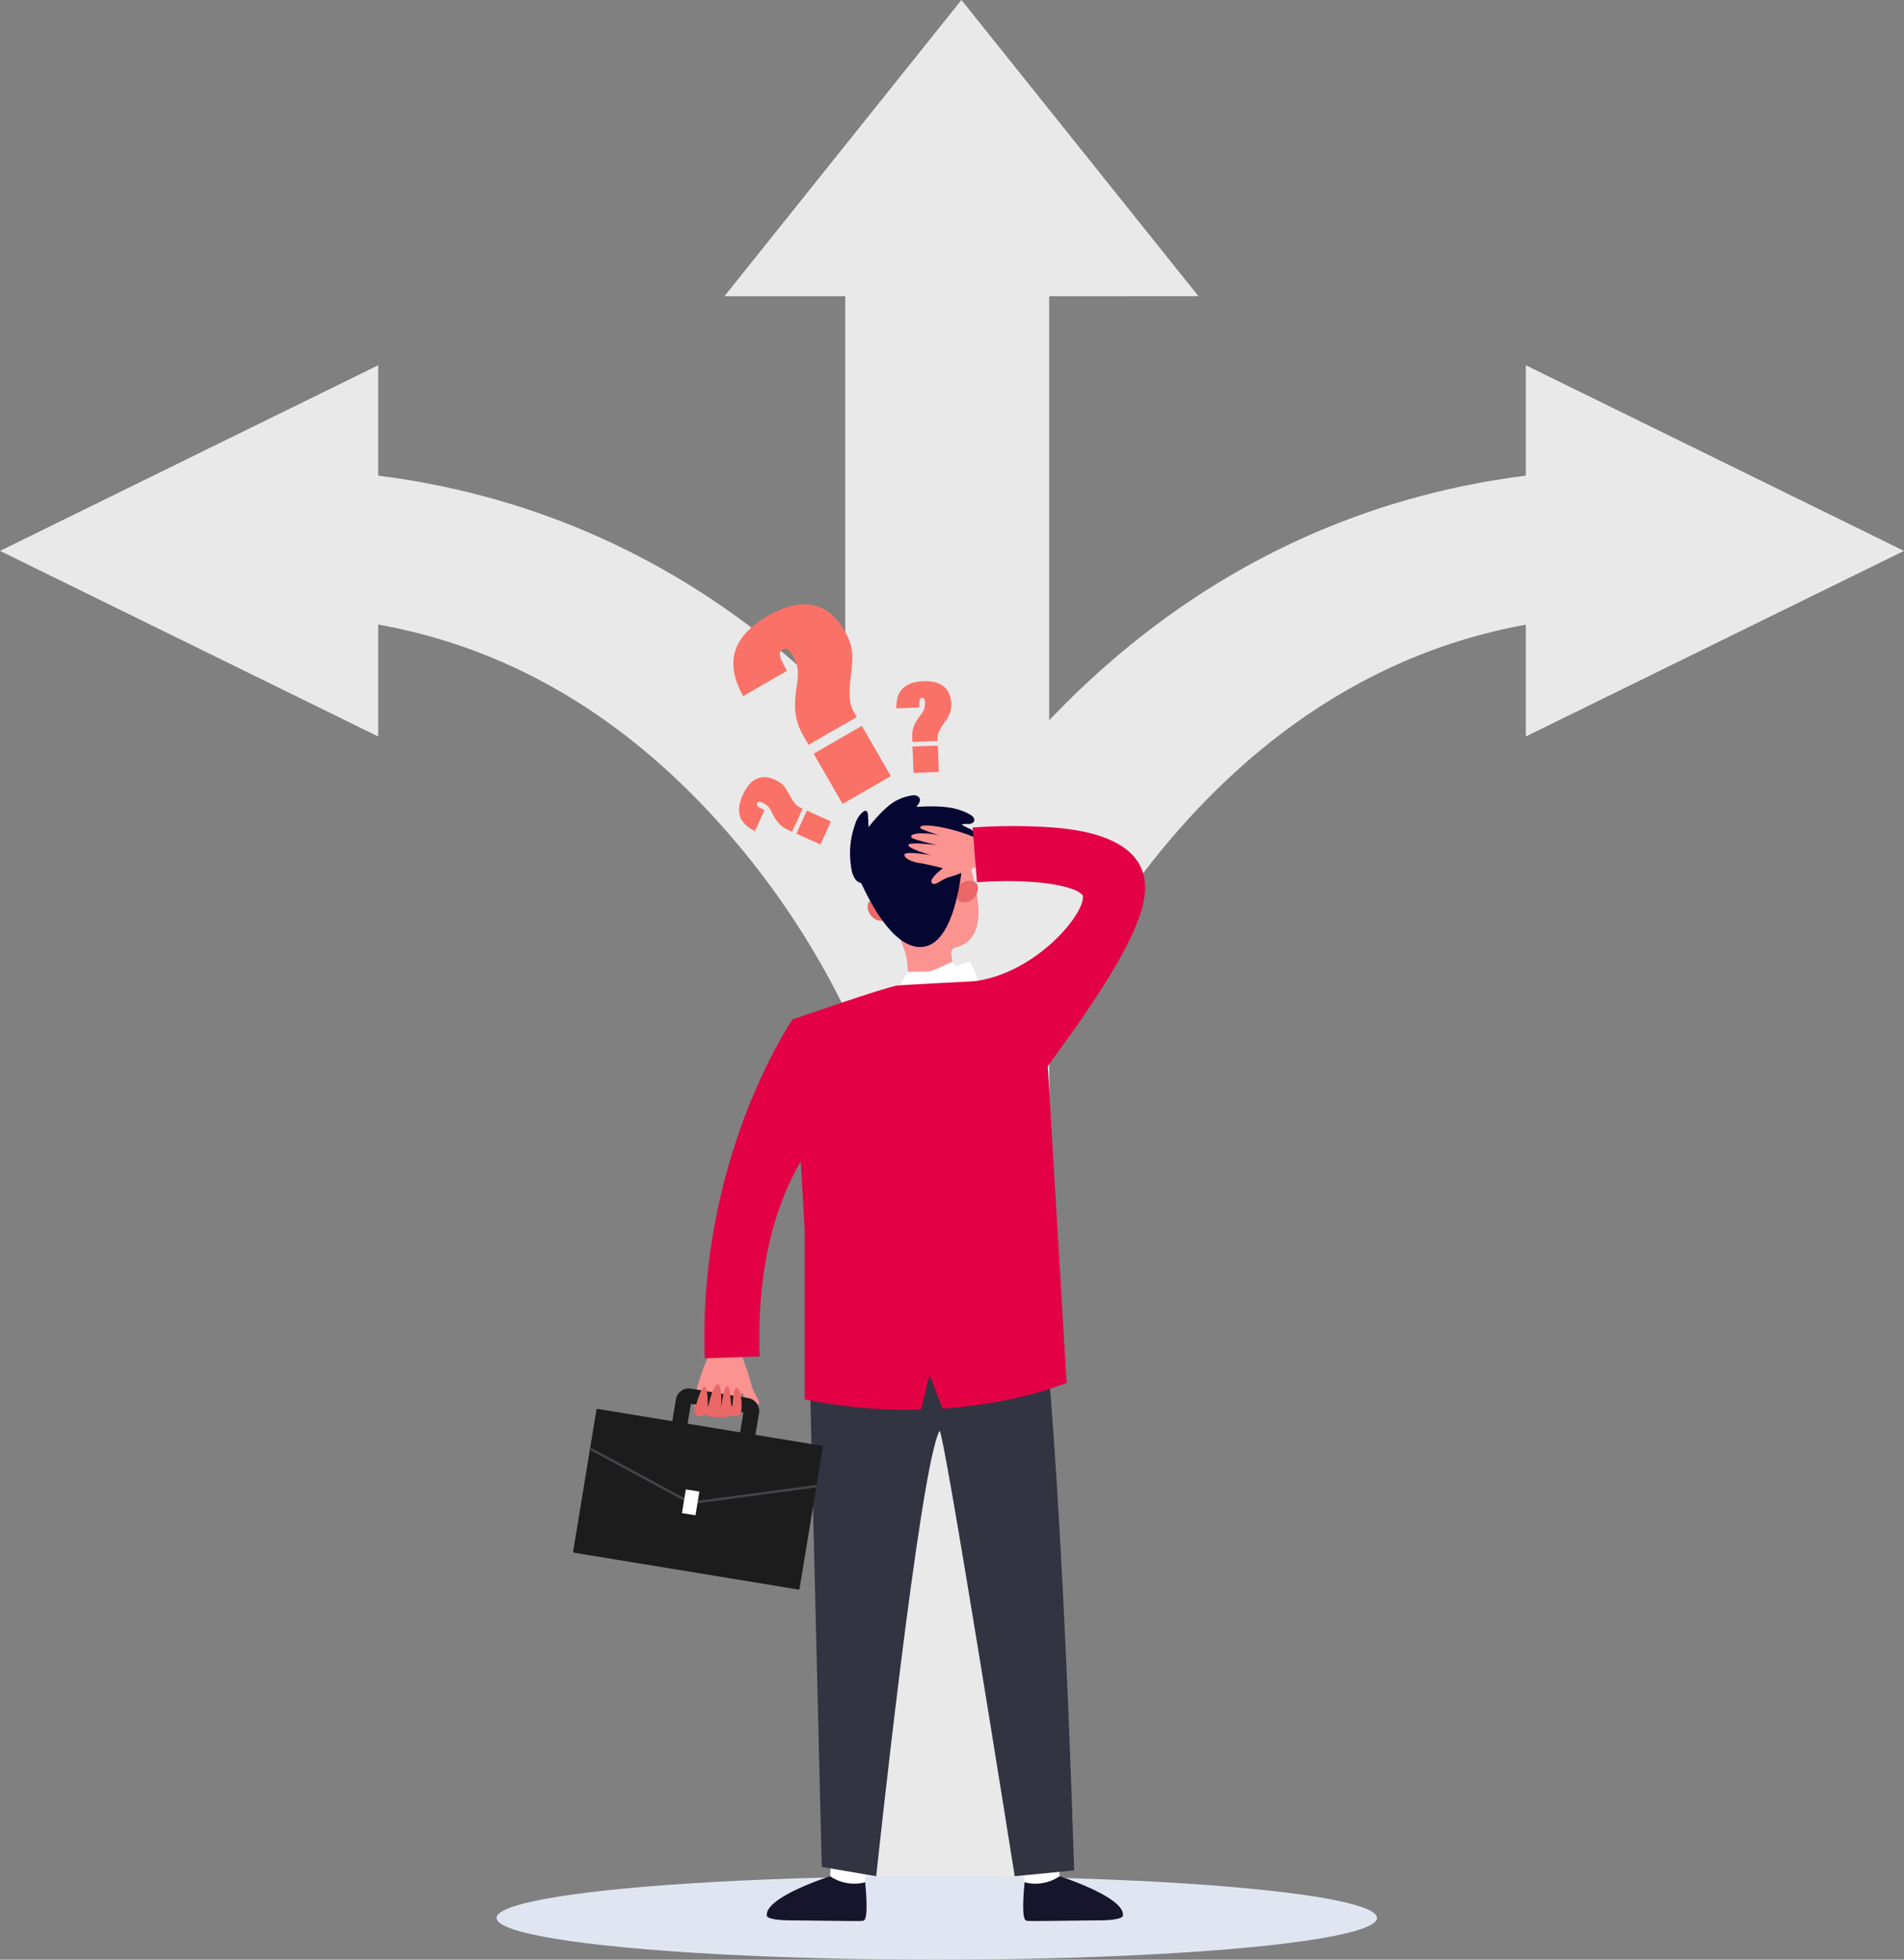 <svg xmlns="http://www.w3.org/2000/svg" width="426.75" height="439.143" viewBox="0 0 426.75 439.143"><rect x="0" y="0" width="426.75" height="439.143" fill="#808080" stroke="none"/><defs><style>.a{fill:#e9e9e9;}.b{fill:#e0e6f1;}.c{fill:#fb9391;}.d{fill:#fff;}.e{fill:#17152b;}.f{fill:#333441;}.g{fill:#1c1c1c;}.h{fill:#43434a;}.i{fill:#060633;}.j{fill:#ea6868;}.k{fill:#e30045;}.l{fill:#fa7267;}</style></defs><g transform="translate(-97.093 -33.304)"><g transform="translate(97.093 33.304)"><rect class="a" width="391.897" height="45.712" transform="translate(189.444 430.838) rotate(-90)"/><path class="a" d="M818.089,99.681H784.183L837.3,33.3l53.125,66.377Z" transform="translate(-621.809 -33.304)"/><path class="a" d="M181.859,436.291v26.551L97.093,421.249l84.767-41.6Z" transform="translate(-97.093 -297.801)"/><path class="a" d="M528.922,598.588l-40.142,9.294a182.082,182.082,0,0,0-32.044-50.259c-27.741-30.9-61.345-46.575-99.878-46.575V478.269c52.59,0,99.219,21.2,134.846,61.313C517.451,568.568,528.466,597.375,528.922,598.588Z" transform="translate(-295.471 -373.115)"/><path class="a" d="M1544.213,436.291v26.551l84.766-41.593-84.766-41.6Z" transform="translate(-1202.229 -297.801)"/><path class="a" d="M1087.111,478.269v32.779c-94.378,0-131.547,95.84-131.911,96.808l-40.152-9.268c.456-1.212,11.471-30.02,37.217-59.006C987.892,499.47,1034.521,478.269,1087.111,478.269Z" transform="translate(-721.748 -373.115)"/></g><ellipse class="b" cx="98.67" cy="9.353" rx="98.67" ry="9.353" transform="translate(208.39 453.741)"/><g transform="translate(225.556 211.53)"><path class="c" d="M765.181,1309.136s2.551,6.708,2.976,8.84,2.474,3.892,1.353,4.531-3.55-2.815-3.55-2.815a10.542,10.542,0,0,0-.741,2.581c-.186,1.361-.874,2.61-1.915,2.556s-.679-2.409-.679-2.409-.608,2.53-1.773,2.187c-.941-.277-.74-3.654-.74-3.654a20.419,20.419,0,0,1-.848,2.7c-.367.657-1.642.874-1.614-1.3s.046-2.114.046-2.114a16.465,16.465,0,0,1-1.061,2.555c-.34.422-1.641.542-1.307-1.27.588-3.191,2.325-9.372,4.771-12.385Z" transform="translate(-728.195 -1185.857)"/><path class="d" d="M884.777,1761.588s-.4,11.716-.5,11.879.776,1.674.776,1.674l3.661.84,3.445-1.387s.228-10.9.664-12.6S884.777,1761.588,884.777,1761.588Z" transform="translate(-826.71 -1531.026)"/><path class="e" d="M846.37,1813.759a9.613,9.613,0,0,1-7.848-1.356s-14.429,4.628-14.192,8.688c0,0-.661,1.174,5.492,1.211s15.71.224,15.973.094S847.228,1822.974,846.37,1813.759Z" transform="translate(-780.917 -1570.192)"/><path class="d" d="M1074.034,1761.588s.4,11.716.5,11.879-.776,1.674-.776,1.674l-3.661.84-3.445-1.387s-.228-10.9-.664-12.6S1074.034,1761.588,1074.034,1761.588Z" transform="translate(-965.466 -1531.026)"/><path class="e" d="M1067.844,1813.759a9.613,9.613,0,0,0,7.848-1.356s14.43,4.628,14.192,8.688c0,0,.662,1.174-5.492,1.211s-15.71.224-15.973.094S1066.986,1822.974,1067.844,1813.759Z" transform="translate(-966.663 -1570.192)"/><path class="d" d="M950.661,944.973l-16.185,5.38-4.057,9.456-.354,57.033,25.117,1.4,2.334-57.458Z" transform="translate(-861.681 -907.753)"/><path class="f" d="M915.061,1238.787s4.741,32.32,7.965,134.256l-13.328,1.3s-16.057-101.245-16.855-99.785c-4.461,8.162-14.187,99.785-14.187,99.785l-12.2-2.082-3.109-127.6Z" transform="translate(-810.732 -1132.133)"/><g transform="translate(0 132.9)"><path class="g" d="M733.7,1358.676l3.427.563.976-5.942,11.778,1.934-.976,5.942,3.427.563,1.032-6.282a2.931,2.931,0,0,0-2.312-3.429l-13.032-2.14a2.931,2.931,0,0,0-3.287,2.511Z" transform="translate(-711.718 -1349.848)"/><path class="g" d="M646.173,1369.284l50.287,8.257a.23.23,0,0,1,.19.265l-5.215,31.76a.23.23,0,0,1-.265.19l-50.287-8.257a.23.23,0,0,1-.19-.265l5.215-31.76A.23.23,0,0,1,646.173,1369.284Z" transform="translate(-640.691 -1364.688)"/><path class="h" d="M678.911,1418.771a.313.313,0,0,0,.088,0l28.016-3.757a.278.278,0,0,0,.244-.315.292.292,0,0,0-.329-.239l-27.92,3.744L656.7,1406.151a.292.292,0,0,0-.392.107.277.277,0,0,0,.115.381l22.392,12.1A.287.287,0,0,0,678.911,1418.771Z" transform="translate(-652.592 -1392.818)"/><rect class="d" width="3.078" height="5.385" transform="translate(27.421 28.439) rotate(-170.679)"/></g><g transform="translate(62.058)"><path class="c" d="M939.622,815.623l-.011,0c-.022-.152-.044-.3-.072-.455a11.893,11.893,0,1,0-21.5,8.888c1.588,2.536,2.972,4.7,4.341,6.46a16.989,16.989,0,0,1,3.527,10.188l.043,2.9c7.893,2.5,10.515-1.661,10.515-1.661l-.819-5.185a1.32,1.32,0,0,1,.989-1.484l.013,0C945.453,833.05,940.363,819.638,939.622,815.623Z" transform="translate(-912.957 -801.189)"/><path class="i" d="M962.449,882.936a.865.865,0,1,0-.694,1.007A.865.865,0,0,0,962.449,882.936Z" transform="translate(-947.158 -859.836)"/><path class="i" d="M949.815,860.329a.649.649,0,0,1-1-.531,3.478,3.478,0,0,1,3.4-3.481.649.649,0,1,1,.134,1.29,2.19,2.19,0,0,0-2.238,2.157A.648.648,0,0,1,949.815,860.329Z" transform="translate(-938.059 -840.046)"/><path class="i" d="M913.427,856.572l4.529,7.166L920,862.92l-.606-10.442Z" transform="translate(-911.032 -837.117)"/><path class="j" d="M1004.654,870.2a1.766,1.766,0,0,1,.7-1.032,2.98,2.98,0,0,1,3.245-.468c1.761,1.08-.192,5.531-3.465,4.338C1005.138,873.04,1004.137,872.427,1004.654,870.2Z" transform="translate(-980.587 -849.261)"/><path class="j" d="M924.606,887.709a1.767,1.767,0,0,0-.7-1.032,2.98,2.98,0,0,0-3.246-.468c-1.762,1.079.192,5.531,3.466,4.338C924.122,890.547,925.123,889.934,924.606,887.709Z" transform="translate(-916.046 -862.632)"/><path class="j" d="M989.272,879.987a2.216,2.216,0,0,1-2,.307.192.192,0,0,1,.14-.358,1.806,1.806,0,0,0,2.062-.693.679.679,0,0,0,.193-.419c-.018-.131-.2-.27-.463-.462a5.665,5.665,0,0,1-2.218-3.154.193.193,0,1,1,.367-.118,5.254,5.254,0,0,0,2.081,2.963c.32.238.573.427.614.717a.961.961,0,0,1-.268.706A2.561,2.561,0,0,1,989.272,879.987Z" transform="translate(-967.203 -854.282)"/><path class="i" d="M904.526,806.353a5.334,5.334,0,0,1-.91-2.358,19.243,19.243,0,0,1,.859-10.166,5.353,5.353,0,0,1,1.854-2.742.735.735,0,0,1,.448-.156c.393.033.517.542.537.936q.07,1.377.14,2.754a31.607,31.607,0,0,1,4.2-4.561,10.591,10.591,0,0,1,5.56-2.565,1.642,1.642,0,0,1,1.585.479c.434.656-.126,1.5-.657,2.08,4.127-.2,8.521-.338,12.084,1.753.493.29,1.025.76.908,1.319-.11.524-.731.763-1.267.78a4.395,4.395,0,0,0-1.59.119,15.2,15.2,0,0,0,1.886.965,1.8,1.8,0,0,1,1.064,1.685c-.17,1.056-1.566,1.291-2.635,1.271l-8.968-.164c.285.675.968,1.082,1.436,1.646s.627,1.568-.016,1.92a1.59,1.59,0,0,1-.917.1l-6.594-.616a2.482,2.482,0,0,1,.647,2.692,4,4,0,0,1-1.654,1.771C910.762,806.44,906.169,808.44,904.526,806.353Z" transform="translate(-903.291 -787.476)"/><path class="i" d="M931.764,818.719s-.444,23.13-9.069,24.515S907,825.078,907,825.078l12.7-8.175,9.763-.831Z" transform="translate(-906.124 -809.314)"/></g><path class="d" d="M946.095,952.245l2.836-4.795,3.673-.007a6.642,6.642,0,0,0,2.743-.6l3.592-1.638,4.278,5.514-3.642,1.259-4.3-1.011-2.906,2.993Z" transform="translate(-873.922 -907.932)"/><path class="c" d="M972,824.85a55,55,0,0,1-6.88,2.726c-1.961.434-3.539,2.311-4.159,1.325s2.516-3.244,2.516-3.244-3.954-1.031-5.218-1.162-3.462-.942-3.437-1.874,6.049.126,6.049.126-4.985-1.389-5.146-2.254,6.441-.029,6.441-.029-5.39-1.222-5.728-1.687.242-.917,2.256-.948a19.168,19.168,0,0,1,4.077.457,43.4,43.4,0,0,1-4.122-1.435c-.4-.293-.734-.988,2.252-.718s9.349,1.908,12.2,4.016Z" transform="translate(-880.586 -809.314)"/><path class="k" d="M848.693,972.3s21.384-7.441,23.641-7.623,17.219-.948,17.219-.948l15.6,6.4,4.989,83.6s-24.844,10.638-58.709,3.709v-37.971Z" transform="translate(-799.538 -922.078)"/><path class="f" d="M974.065,1346.151l-3.493-9.085-2.518,10.194Z" transform="translate(-890.691 -1207.187)"/><path class="k" d="M1034.591,871.909c.056-.085-1.2-1.692-.97-2.372l-8.476-5.12c.348-1.044-9.254-12.588-5.88-13.046,14.079-1.913,25.027-15.527,24.2-19.261-2.217-2.6-13.129-3.746-23.707-2.9l-.977-12.279a128.447,128.447,0,0,1,16.341-.114c5.085.326,20.561,1.317,22.189,11.743,1.1,7.018-4.58,18.3-19.59,38.953C1037.078,868.386,1034.751,871.666,1034.591,871.909Z" transform="translate(-929.251 -809.719)"/><path class="k" d="M765.2,1075.929c-1.563-44.345,18.9-74.709,19.667-75.929l7.957,7.761-5.214-3.278,7.8,16.815c-.168.269-19.325,13.825-17.9,54.2Z" transform="translate(-735.708 -949.776)"/><path class="j" d="M755.273,1352.392s1.527-5.847,2.375-5.738.7,4.907.729,4.835,1.011-5.042,2.184-5.289.754,5.266.754,5.266.58-4.73,1.392-4.854.753,4.463,1.069,4.477.07-3.934,1.07-4.132,1.563,5.353.65,6.059a1.474,1.474,0,0,1-1.815-.052s-1.659,1.016-2.555.436c0,0-2.615.491-3.052-.608C758.074,1352.791,756.16,1354.117,755.273,1352.392Z" transform="translate(-728.195 -1214.156)"/></g><g transform="translate(261.457 168.726)"><path class="l" d="M809.46,637.834l-1.108-1.921c-2.221-3.852-2.231-7.008-1.443-11.913.4-2.716.164-4.165-.946-6.091-.914-1.585-1.547-1.895-2.395-1.406-1.073.619-.428,2.132,1.073,4.735l-9.845,5.678c-3.283-5.947-3.908-12.524,5.542-17.974,8.712-5.024,14.095-2.1,17.164,3.222,2.381,4.128,1.88,6.529,1.331,11.069-.4,4.146-.128,5.655.882,7.405l.555.963Zm7.636,13.241-6.494-11.26,10.808-6.233,6.494,11.26Z" transform="translate(-792.606 -606.347)"/></g><g transform="translate(297.988 185.954)"><path class="l" d="M950.784,692.848l-.038-1.01c-.076-2.025.591-3.3,1.952-5.11a3.7,3.7,0,0,0,.914-2.657c-.031-.833-.221-1.093-.667-1.076-.565.021-.626.768-.574,2.137l-5.177.2c-.058-3.1,1.088-5.88,6.057-6.068,4.581-.173,6.129,2.151,6.235,4.949.082,2.171-.63,3.032-1.818,4.746-1.042,1.587-1.254,2.252-1.219,3.173l.019.506Zm.263,6.962-.223-5.921,5.683-.214.223,5.921Z" transform="translate(-947.191 -679.251)"/></g><g transform="translate(262.744 207.458)"><path class="l" d="M809.952,782.462l-.921-.417c-1.846-.837-2.687-2-3.7-4.03a3.7,3.7,0,0,0-1.968-2c-.76-.344-1.077-.291-1.261.115-.233.515.408.9,1.655,1.469l-2.139,4.718c-2.8-1.331-4.774-3.6-2.721-8.13,1.893-4.175,4.663-4.521,7.213-3.365,1.978.9,2.431,1.919,3.433,3.747.954,1.641,1.455,2.129,2.294,2.509l.462.209Zm6.345,2.877-5.4-2.446,2.348-5.18,5.4,2.446Z" transform="translate(-798.052 -770.244)"/></g></g></svg>